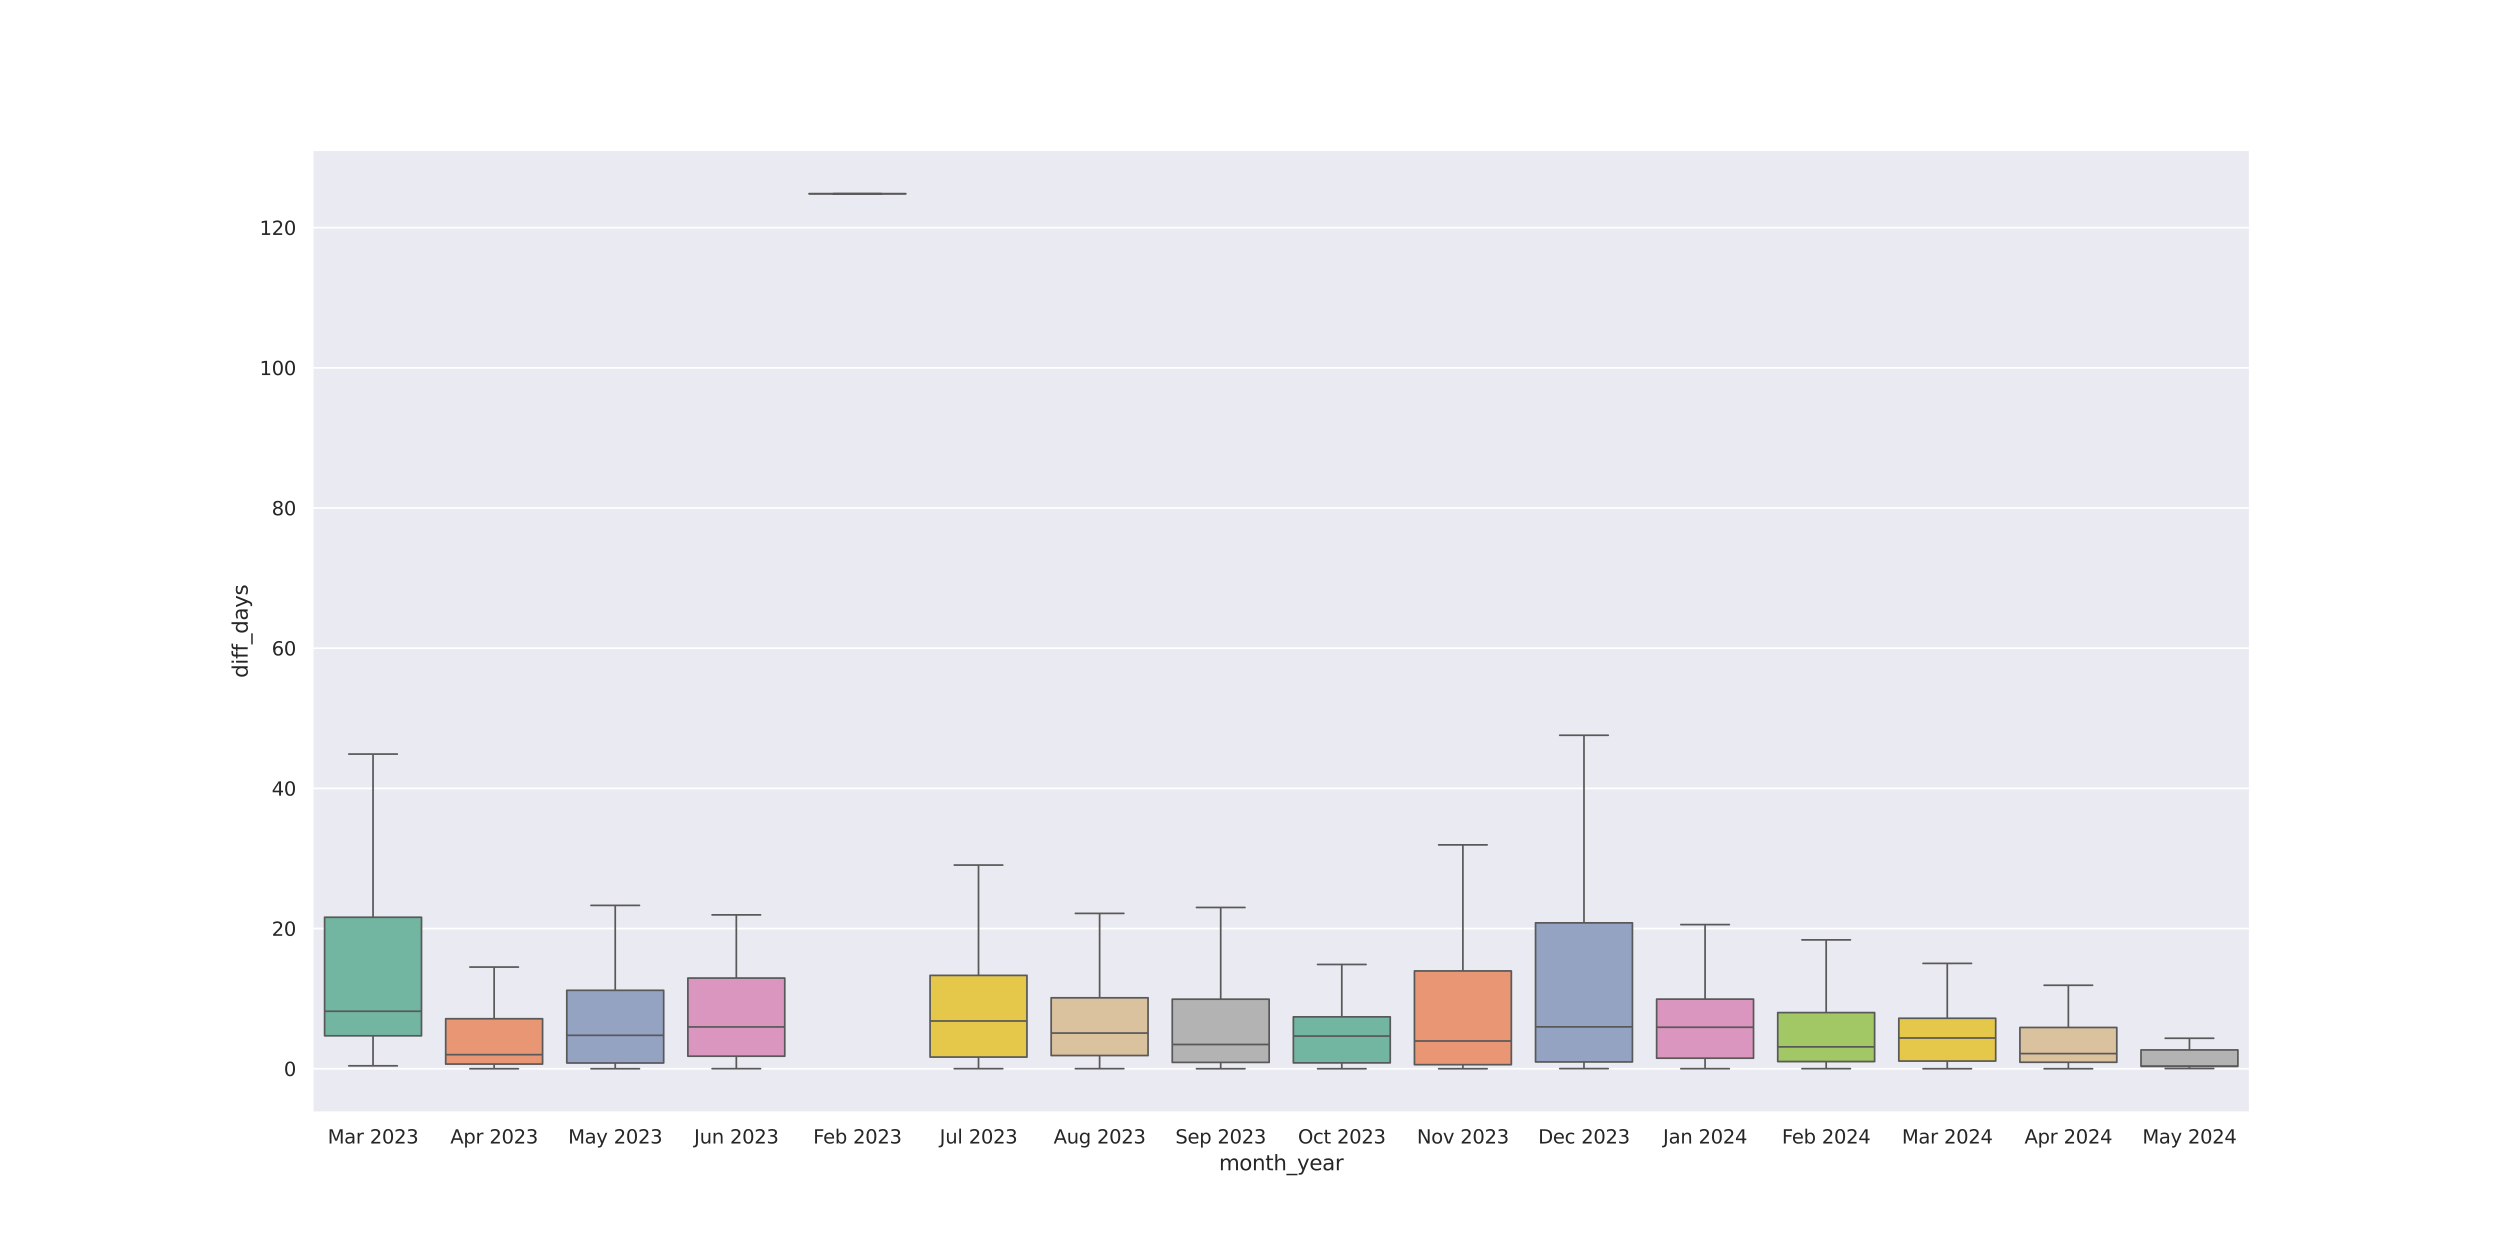 <?xml version="1.0" encoding="utf-8" standalone="no"?>
<!DOCTYPE svg PUBLIC "-//W3C//DTD SVG 1.1//EN"
  "http://www.w3.org/Graphics/SVG/1.1/DTD/svg11.dtd">
<svg xmlns:xlink="http://www.w3.org/1999/xlink" width="1440pt" height="720pt" viewBox="0 0 1440 720" xmlns="http://www.w3.org/2000/svg" version="1.1">
 <defs>
  <style type="text/css">*{stroke-linejoin: round; stroke-linecap: butt}</style>
 </defs>
 <g id="figure_1">
  <g id="patch_1">
   <path d="M 0 720 
L 1440 720 
L 1440 0 
L 0 0 
z
" style="fill: #ffffff"/>
  </g>
  <g id="axes_1">
   <g id="patch_2">
    <path d="M 180 640.8 
L 1296 640.8 
L 1296 86.4 
L 180 86.4 
z
" style="fill: #eaeaf2"/>
   </g>
   <g id="matplotlib.axis_1">
    <g id="xtick_1">
     <g id="text_1">
      <!-- Mar 2023 -->
      <g style="fill: #262626" transform="translate(188.753 658.658) scale(0.11 -0.11)">
       <defs>
        <path id="DejaVuSans-4d" d="M 628 4666 
L 1569 4666 
L 2759 1491 
L 3956 4666 
L 4897 4666 
L 4897 0 
L 4281 0 
L 4281 4097 
L 3078 897 
L 2444 897 
L 1241 4097 
L 1241 0 
L 628 0 
L 628 4666 
z
" transform="scale(0.016)"/>
        <path id="DejaVuSans-61" d="M 2194 1759 
Q 1497 1759 1228 1600 
Q 959 1441 959 1056 
Q 959 750 1161 570 
Q 1363 391 1709 391 
Q 2188 391 2477 730 
Q 2766 1069 2766 1631 
L 2766 1759 
L 2194 1759 
z
M 3341 1997 
L 3341 0 
L 2766 0 
L 2766 531 
Q 2569 213 2275 61 
Q 1981 -91 1556 -91 
Q 1019 -91 701 211 
Q 384 513 384 1019 
Q 384 1609 779 1909 
Q 1175 2209 1959 2209 
L 2766 2209 
L 2766 2266 
Q 2766 2663 2505 2880 
Q 2244 3097 1772 3097 
Q 1472 3097 1187 3025 
Q 903 2953 641 2809 
L 641 3341 
Q 956 3463 1253 3523 
Q 1550 3584 1831 3584 
Q 2591 3584 2966 3190 
Q 3341 2797 3341 1997 
z
" transform="scale(0.016)"/>
        <path id="DejaVuSans-72" d="M 2631 2963 
Q 2534 3019 2420 3045 
Q 2306 3072 2169 3072 
Q 1681 3072 1420 2755 
Q 1159 2438 1159 1844 
L 1159 0 
L 581 0 
L 581 3500 
L 1159 3500 
L 1159 2956 
Q 1341 3275 1631 3429 
Q 1922 3584 2338 3584 
Q 2397 3584 2469 3576 
Q 2541 3569 2628 3553 
L 2631 2963 
z
" transform="scale(0.016)"/>
        <path id="DejaVuSans-20" transform="scale(0.016)"/>
        <path id="DejaVuSans-32" d="M 1228 531 
L 3431 531 
L 3431 0 
L 469 0 
L 469 531 
Q 828 903 1448 1529 
Q 2069 2156 2228 2338 
Q 2531 2678 2651 2914 
Q 2772 3150 2772 3378 
Q 2772 3750 2511 3984 
Q 2250 4219 1831 4219 
Q 1534 4219 1204 4116 
Q 875 4013 500 3803 
L 500 4441 
Q 881 4594 1212 4672 
Q 1544 4750 1819 4750 
Q 2544 4750 2975 4387 
Q 3406 4025 3406 3419 
Q 3406 3131 3298 2873 
Q 3191 2616 2906 2266 
Q 2828 2175 2409 1742 
Q 1991 1309 1228 531 
z
" transform="scale(0.016)"/>
        <path id="DejaVuSans-30" d="M 2034 4250 
Q 1547 4250 1301 3770 
Q 1056 3291 1056 2328 
Q 1056 1369 1301 889 
Q 1547 409 2034 409 
Q 2525 409 2770 889 
Q 3016 1369 3016 2328 
Q 3016 3291 2770 3770 
Q 2525 4250 2034 4250 
z
M 2034 4750 
Q 2819 4750 3233 4129 
Q 3647 3509 3647 2328 
Q 3647 1150 3233 529 
Q 2819 -91 2034 -91 
Q 1250 -91 836 529 
Q 422 1150 422 2328 
Q 422 3509 836 4129 
Q 1250 4750 2034 4750 
z
" transform="scale(0.016)"/>
        <path id="DejaVuSans-33" d="M 2597 2516 
Q 3050 2419 3304 2112 
Q 3559 1806 3559 1356 
Q 3559 666 3084 287 
Q 2609 -91 1734 -91 
Q 1441 -91 1130 -33 
Q 819 25 488 141 
L 488 750 
Q 750 597 1062 519 
Q 1375 441 1716 441 
Q 2309 441 2620 675 
Q 2931 909 2931 1356 
Q 2931 1769 2642 2001 
Q 2353 2234 1838 2234 
L 1294 2234 
L 1294 2753 
L 1863 2753 
Q 2328 2753 2575 2939 
Q 2822 3125 2822 3475 
Q 2822 3834 2567 4026 
Q 2313 4219 1838 4219 
Q 1578 4219 1281 4162 
Q 984 4106 628 3988 
L 628 4550 
Q 988 4650 1302 4700 
Q 1616 4750 1894 4750 
Q 2613 4750 3031 4423 
Q 3450 4097 3450 3541 
Q 3450 3153 3228 2886 
Q 3006 2619 2597 2516 
z
" transform="scale(0.016)"/>
       </defs>
       <use xlink:href="#DejaVuSans-4d"/>
       <use xlink:href="#DejaVuSans-61" x="86.279"/>
       <use xlink:href="#DejaVuSans-72" x="147.559"/>
       <use xlink:href="#DejaVuSans-20" x="188.672"/>
       <use xlink:href="#DejaVuSans-32" x="220.459"/>
       <use xlink:href="#DejaVuSans-30" x="284.082"/>
       <use xlink:href="#DejaVuSans-32" x="347.705"/>
       <use xlink:href="#DejaVuSans-33" x="411.328"/>
      </g>
     </g>
    </g>
    <g id="xtick_2">
     <g id="text_2">
      <!-- Apr 2023 -->
      <g style="fill: #262626" transform="translate(259.365 658.658) scale(0.11 -0.11)">
       <defs>
        <path id="DejaVuSans-41" d="M 2188 4044 
L 1331 1722 
L 3047 1722 
L 2188 4044 
z
M 1831 4666 
L 2547 4666 
L 4325 0 
L 3669 0 
L 3244 1197 
L 1141 1197 
L 716 0 
L 50 0 
L 1831 4666 
z
" transform="scale(0.016)"/>
        <path id="DejaVuSans-70" d="M 1159 525 
L 1159 -1331 
L 581 -1331 
L 581 3500 
L 1159 3500 
L 1159 2969 
Q 1341 3281 1617 3432 
Q 1894 3584 2278 3584 
Q 2916 3584 3314 3078 
Q 3713 2572 3713 1747 
Q 3713 922 3314 415 
Q 2916 -91 2278 -91 
Q 1894 -91 1617 61 
Q 1341 213 1159 525 
z
M 3116 1747 
Q 3116 2381 2855 2742 
Q 2594 3103 2138 3103 
Q 1681 3103 1420 2742 
Q 1159 2381 1159 1747 
Q 1159 1113 1420 752 
Q 1681 391 2138 391 
Q 2594 391 2855 752 
Q 3116 1113 3116 1747 
z
" transform="scale(0.016)"/>
       </defs>
       <use xlink:href="#DejaVuSans-41"/>
       <use xlink:href="#DejaVuSans-70" x="68.408"/>
       <use xlink:href="#DejaVuSans-72" x="131.885"/>
       <use xlink:href="#DejaVuSans-20" x="172.998"/>
       <use xlink:href="#DejaVuSans-32" x="204.785"/>
       <use xlink:href="#DejaVuSans-30" x="268.408"/>
       <use xlink:href="#DejaVuSans-32" x="332.031"/>
       <use xlink:href="#DejaVuSans-33" x="395.654"/>
      </g>
     </g>
    </g>
    <g id="xtick_3">
     <g id="text_3">
      <!-- May 2023 -->
      <g style="fill: #262626" transform="translate(327.258 658.658) scale(0.11 -0.11)">
       <defs>
        <path id="DejaVuSans-79" d="M 2059 -325 
Q 1816 -950 1584 -1140 
Q 1353 -1331 966 -1331 
L 506 -1331 
L 506 -850 
L 844 -850 
Q 1081 -850 1212 -737 
Q 1344 -625 1503 -206 
L 1606 56 
L 191 3500 
L 800 3500 
L 1894 763 
L 2988 3500 
L 3597 3500 
L 2059 -325 
z
" transform="scale(0.016)"/>
       </defs>
       <use xlink:href="#DejaVuSans-4d"/>
       <use xlink:href="#DejaVuSans-61" x="86.279"/>
       <use xlink:href="#DejaVuSans-79" x="147.559"/>
       <use xlink:href="#DejaVuSans-20" x="206.738"/>
       <use xlink:href="#DejaVuSans-32" x="238.525"/>
       <use xlink:href="#DejaVuSans-30" x="302.148"/>
       <use xlink:href="#DejaVuSans-32" x="365.771"/>
       <use xlink:href="#DejaVuSans-33" x="429.395"/>
      </g>
     </g>
    </g>
    <g id="xtick_4">
     <g id="text_4">
      <!-- Jun 2023 -->
      <g style="fill: #262626" transform="translate(399.786 658.658) scale(0.11 -0.11)">
       <defs>
        <path id="DejaVuSans-4a" d="M 628 4666 
L 1259 4666 
L 1259 325 
Q 1259 -519 939 -900 
Q 619 -1281 -91 -1281 
L -331 -1281 
L -331 -750 
L -134 -750 
Q 284 -750 456 -515 
Q 628 -281 628 325 
L 628 4666 
z
" transform="scale(0.016)"/>
        <path id="DejaVuSans-75" d="M 544 1381 
L 544 3500 
L 1119 3500 
L 1119 1403 
Q 1119 906 1312 657 
Q 1506 409 1894 409 
Q 2359 409 2629 706 
Q 2900 1003 2900 1516 
L 2900 3500 
L 3475 3500 
L 3475 0 
L 2900 0 
L 2900 538 
Q 2691 219 2414 64 
Q 2138 -91 1772 -91 
Q 1169 -91 856 284 
Q 544 659 544 1381 
z
M 1991 3584 
L 1991 3584 
z
" transform="scale(0.016)"/>
        <path id="DejaVuSans-6e" d="M 3513 2113 
L 3513 0 
L 2938 0 
L 2938 2094 
Q 2938 2591 2744 2837 
Q 2550 3084 2163 3084 
Q 1697 3084 1428 2787 
Q 1159 2491 1159 1978 
L 1159 0 
L 581 0 
L 581 3500 
L 1159 3500 
L 1159 2956 
Q 1366 3272 1645 3428 
Q 1925 3584 2291 3584 
Q 2894 3584 3203 3211 
Q 3513 2838 3513 2113 
z
" transform="scale(0.016)"/>
       </defs>
       <use xlink:href="#DejaVuSans-4a"/>
       <use xlink:href="#DejaVuSans-75" x="29.492"/>
       <use xlink:href="#DejaVuSans-6e" x="92.871"/>
       <use xlink:href="#DejaVuSans-20" x="156.25"/>
       <use xlink:href="#DejaVuSans-32" x="188.037"/>
       <use xlink:href="#DejaVuSans-30" x="251.66"/>
       <use xlink:href="#DejaVuSans-32" x="315.283"/>
       <use xlink:href="#DejaVuSans-33" x="378.906"/>
      </g>
     </g>
    </g>
    <g id="xtick_5">
     <g id="text_5">
      <!-- Feb 2023 -->
      <g style="fill: #262626" transform="translate(468.393 658.658) scale(0.11 -0.11)">
       <defs>
        <path id="DejaVuSans-46" d="M 628 4666 
L 3309 4666 
L 3309 4134 
L 1259 4134 
L 1259 2759 
L 3109 2759 
L 3109 2228 
L 1259 2228 
L 1259 0 
L 628 0 
L 628 4666 
z
" transform="scale(0.016)"/>
        <path id="DejaVuSans-65" d="M 3597 1894 
L 3597 1613 
L 953 1613 
Q 991 1019 1311 708 
Q 1631 397 2203 397 
Q 2534 397 2845 478 
Q 3156 559 3463 722 
L 3463 178 
Q 3153 47 2828 -22 
Q 2503 -91 2169 -91 
Q 1331 -91 842 396 
Q 353 884 353 1716 
Q 353 2575 817 3079 
Q 1281 3584 2069 3584 
Q 2775 3584 3186 3129 
Q 3597 2675 3597 1894 
z
M 3022 2063 
Q 3016 2534 2758 2815 
Q 2500 3097 2075 3097 
Q 1594 3097 1305 2825 
Q 1016 2553 972 2059 
L 3022 2063 
z
" transform="scale(0.016)"/>
        <path id="DejaVuSans-62" d="M 3116 1747 
Q 3116 2381 2855 2742 
Q 2594 3103 2138 3103 
Q 1681 3103 1420 2742 
Q 1159 2381 1159 1747 
Q 1159 1113 1420 752 
Q 1681 391 2138 391 
Q 2594 391 2855 752 
Q 3116 1113 3116 1747 
z
M 1159 2969 
Q 1341 3281 1617 3432 
Q 1894 3584 2278 3584 
Q 2916 3584 3314 3078 
Q 3713 2572 3713 1747 
Q 3713 922 3314 415 
Q 2916 -91 2278 -91 
Q 1894 -91 1617 61 
Q 1341 213 1159 525 
L 1159 0 
L 581 0 
L 581 4863 
L 1159 4863 
L 1159 2969 
z
" transform="scale(0.016)"/>
       </defs>
       <use xlink:href="#DejaVuSans-46"/>
       <use xlink:href="#DejaVuSans-65" x="52.02"/>
       <use xlink:href="#DejaVuSans-62" x="113.543"/>
       <use xlink:href="#DejaVuSans-20" x="177.02"/>
       <use xlink:href="#DejaVuSans-32" x="208.807"/>
       <use xlink:href="#DejaVuSans-30" x="272.43"/>
       <use xlink:href="#DejaVuSans-32" x="336.053"/>
       <use xlink:href="#DejaVuSans-33" x="399.676"/>
      </g>
     </g>
    </g>
    <g id="xtick_6">
     <g id="text_6">
      <!-- Jul 2023 -->
      <g style="fill: #262626" transform="translate(541.243 658.658) scale(0.11 -0.11)">
       <defs>
        <path id="DejaVuSans-6c" d="M 603 4863 
L 1178 4863 
L 1178 0 
L 603 0 
L 603 4863 
z
" transform="scale(0.016)"/>
       </defs>
       <use xlink:href="#DejaVuSans-4a"/>
       <use xlink:href="#DejaVuSans-75" x="29.492"/>
       <use xlink:href="#DejaVuSans-6c" x="92.871"/>
       <use xlink:href="#DejaVuSans-20" x="120.654"/>
       <use xlink:href="#DejaVuSans-32" x="152.441"/>
       <use xlink:href="#DejaVuSans-30" x="216.064"/>
       <use xlink:href="#DejaVuSans-32" x="279.688"/>
       <use xlink:href="#DejaVuSans-33" x="343.311"/>
      </g>
     </g>
    </g>
    <g id="xtick_7">
     <g id="text_7">
      <!-- Aug 2023 -->
      <g style="fill: #262626" transform="translate(606.89 658.658) scale(0.11 -0.11)">
       <defs>
        <path id="DejaVuSans-67" d="M 2906 1791 
Q 2906 2416 2648 2759 
Q 2391 3103 1925 3103 
Q 1463 3103 1205 2759 
Q 947 2416 947 1791 
Q 947 1169 1205 825 
Q 1463 481 1925 481 
Q 2391 481 2648 825 
Q 2906 1169 2906 1791 
z
M 3481 434 
Q 3481 -459 3084 -895 
Q 2688 -1331 1869 -1331 
Q 1566 -1331 1297 -1286 
Q 1028 -1241 775 -1147 
L 775 -588 
Q 1028 -725 1275 -790 
Q 1522 -856 1778 -856 
Q 2344 -856 2625 -561 
Q 2906 -266 2906 331 
L 2906 616 
Q 2728 306 2450 153 
Q 2172 0 1784 0 
Q 1141 0 747 490 
Q 353 981 353 1791 
Q 353 2603 747 3093 
Q 1141 3584 1784 3584 
Q 2172 3584 2450 3431 
Q 2728 3278 2906 2969 
L 2906 3500 
L 3481 3500 
L 3481 434 
z
" transform="scale(0.016)"/>
       </defs>
       <use xlink:href="#DejaVuSans-41"/>
       <use xlink:href="#DejaVuSans-75" x="68.408"/>
       <use xlink:href="#DejaVuSans-67" x="131.787"/>
       <use xlink:href="#DejaVuSans-20" x="195.264"/>
       <use xlink:href="#DejaVuSans-32" x="227.051"/>
       <use xlink:href="#DejaVuSans-30" x="290.674"/>
       <use xlink:href="#DejaVuSans-32" x="354.297"/>
       <use xlink:href="#DejaVuSans-33" x="417.92"/>
      </g>
     </g>
    </g>
    <g id="xtick_8">
     <g id="text_8">
      <!-- Sep 2023 -->
      <g style="fill: #262626" transform="translate(677.012 658.658) scale(0.11 -0.11)">
       <defs>
        <path id="DejaVuSans-53" d="M 3425 4513 
L 3425 3897 
Q 3066 4069 2747 4153 
Q 2428 4238 2131 4238 
Q 1616 4238 1336 4038 
Q 1056 3838 1056 3469 
Q 1056 3159 1242 3001 
Q 1428 2844 1947 2747 
L 2328 2669 
Q 3034 2534 3370 2195 
Q 3706 1856 3706 1288 
Q 3706 609 3251 259 
Q 2797 -91 1919 -91 
Q 1588 -91 1214 -16 
Q 841 59 441 206 
L 441 856 
Q 825 641 1194 531 
Q 1563 422 1919 422 
Q 2459 422 2753 634 
Q 3047 847 3047 1241 
Q 3047 1584 2836 1778 
Q 2625 1972 2144 2069 
L 1759 2144 
Q 1053 2284 737 2584 
Q 422 2884 422 3419 
Q 422 4038 858 4394 
Q 1294 4750 2059 4750 
Q 2388 4750 2728 4690 
Q 3069 4631 3425 4513 
z
" transform="scale(0.016)"/>
       </defs>
       <use xlink:href="#DejaVuSans-53"/>
       <use xlink:href="#DejaVuSans-65" x="63.477"/>
       <use xlink:href="#DejaVuSans-70" x="125"/>
       <use xlink:href="#DejaVuSans-20" x="188.477"/>
       <use xlink:href="#DejaVuSans-32" x="220.264"/>
       <use xlink:href="#DejaVuSans-30" x="283.887"/>
       <use xlink:href="#DejaVuSans-32" x="347.51"/>
       <use xlink:href="#DejaVuSans-33" x="411.133"/>
      </g>
     </g>
    </g>
    <g id="xtick_9">
     <g id="text_9">
      <!-- Oct 2023 -->
      <g style="fill: #262626" transform="translate(747.62 658.658) scale(0.11 -0.11)">
       <defs>
        <path id="DejaVuSans-4f" d="M 2522 4238 
Q 1834 4238 1429 3725 
Q 1025 3213 1025 2328 
Q 1025 1447 1429 934 
Q 1834 422 2522 422 
Q 3209 422 3611 934 
Q 4013 1447 4013 2328 
Q 4013 3213 3611 3725 
Q 3209 4238 2522 4238 
z
M 2522 4750 
Q 3503 4750 4090 4092 
Q 4678 3434 4678 2328 
Q 4678 1225 4090 567 
Q 3503 -91 2522 -91 
Q 1538 -91 948 565 
Q 359 1222 359 2328 
Q 359 3434 948 4092 
Q 1538 4750 2522 4750 
z
" transform="scale(0.016)"/>
        <path id="DejaVuSans-63" d="M 3122 3366 
L 3122 2828 
Q 2878 2963 2633 3030 
Q 2388 3097 2138 3097 
Q 1578 3097 1268 2742 
Q 959 2388 959 1747 
Q 959 1106 1268 751 
Q 1578 397 2138 397 
Q 2388 397 2633 464 
Q 2878 531 3122 666 
L 3122 134 
Q 2881 22 2623 -34 
Q 2366 -91 2075 -91 
Q 1284 -91 818 406 
Q 353 903 353 1747 
Q 353 2603 823 3093 
Q 1294 3584 2113 3584 
Q 2378 3584 2631 3529 
Q 2884 3475 3122 3366 
z
" transform="scale(0.016)"/>
        <path id="DejaVuSans-74" d="M 1172 4494 
L 1172 3500 
L 2356 3500 
L 2356 3053 
L 1172 3053 
L 1172 1153 
Q 1172 725 1289 603 
Q 1406 481 1766 481 
L 2356 481 
L 2356 0 
L 1766 0 
Q 1100 0 847 248 
Q 594 497 594 1153 
L 594 3053 
L 172 3053 
L 172 3500 
L 594 3500 
L 594 4494 
L 1172 4494 
z
" transform="scale(0.016)"/>
       </defs>
       <use xlink:href="#DejaVuSans-4f"/>
       <use xlink:href="#DejaVuSans-63" x="78.711"/>
       <use xlink:href="#DejaVuSans-74" x="133.691"/>
       <use xlink:href="#DejaVuSans-20" x="172.9"/>
       <use xlink:href="#DejaVuSans-32" x="204.688"/>
       <use xlink:href="#DejaVuSans-30" x="268.311"/>
       <use xlink:href="#DejaVuSans-32" x="331.934"/>
       <use xlink:href="#DejaVuSans-33" x="395.557"/>
      </g>
     </g>
    </g>
    <g id="xtick_10">
     <g id="text_10">
      <!-- Nov 2023 -->
      <g style="fill: #262626" transform="translate(816.144 658.658) scale(0.11 -0.11)">
       <defs>
        <path id="DejaVuSans-4e" d="M 628 4666 
L 1478 4666 
L 3547 763 
L 3547 4666 
L 4159 4666 
L 4159 0 
L 3309 0 
L 1241 3903 
L 1241 0 
L 628 0 
L 628 4666 
z
" transform="scale(0.016)"/>
        <path id="DejaVuSans-6f" d="M 1959 3097 
Q 1497 3097 1228 2736 
Q 959 2375 959 1747 
Q 959 1119 1226 758 
Q 1494 397 1959 397 
Q 2419 397 2687 759 
Q 2956 1122 2956 1747 
Q 2956 2369 2687 2733 
Q 2419 3097 1959 3097 
z
M 1959 3584 
Q 2709 3584 3137 3096 
Q 3566 2609 3566 1747 
Q 3566 888 3137 398 
Q 2709 -91 1959 -91 
Q 1206 -91 779 398 
Q 353 888 353 1747 
Q 353 2609 779 3096 
Q 1206 3584 1959 3584 
z
" transform="scale(0.016)"/>
        <path id="DejaVuSans-76" d="M 191 3500 
L 800 3500 
L 1894 563 
L 2988 3500 
L 3597 3500 
L 2284 0 
L 1503 0 
L 191 3500 
z
" transform="scale(0.016)"/>
       </defs>
       <use xlink:href="#DejaVuSans-4e"/>
       <use xlink:href="#DejaVuSans-6f" x="74.805"/>
       <use xlink:href="#DejaVuSans-76" x="135.986"/>
       <use xlink:href="#DejaVuSans-20" x="195.166"/>
       <use xlink:href="#DejaVuSans-32" x="226.953"/>
       <use xlink:href="#DejaVuSans-30" x="290.576"/>
       <use xlink:href="#DejaVuSans-32" x="354.199"/>
       <use xlink:href="#DejaVuSans-33" x="417.822"/>
      </g>
     </g>
    </g>
    <g id="xtick_11">
     <g id="text_11">
      <!-- Dec 2023 -->
      <g style="fill: #262626" transform="translate(885.986 658.658) scale(0.11 -0.11)">
       <defs>
        <path id="DejaVuSans-44" d="M 1259 4147 
L 1259 519 
L 2022 519 
Q 2988 519 3436 956 
Q 3884 1394 3884 2338 
Q 3884 3275 3436 3711 
Q 2988 4147 2022 4147 
L 1259 4147 
z
M 628 4666 
L 1925 4666 
Q 3281 4666 3915 4102 
Q 4550 3538 4550 2338 
Q 4550 1131 3912 565 
Q 3275 0 1925 0 
L 628 0 
L 628 4666 
z
" transform="scale(0.016)"/>
       </defs>
       <use xlink:href="#DejaVuSans-44"/>
       <use xlink:href="#DejaVuSans-65" x="77.002"/>
       <use xlink:href="#DejaVuSans-63" x="138.525"/>
       <use xlink:href="#DejaVuSans-20" x="193.506"/>
       <use xlink:href="#DejaVuSans-32" x="225.293"/>
       <use xlink:href="#DejaVuSans-30" x="288.916"/>
       <use xlink:href="#DejaVuSans-32" x="352.539"/>
       <use xlink:href="#DejaVuSans-33" x="416.162"/>
      </g>
     </g>
    </g>
    <g id="xtick_12">
     <g id="text_12">
      <!-- Jan 2024 -->
      <g style="fill: #262626" transform="translate(957.901 658.658) scale(0.11 -0.11)">
       <defs>
        <path id="DejaVuSans-34" d="M 2419 4116 
L 825 1625 
L 2419 1625 
L 2419 4116 
z
M 2253 4666 
L 3047 4666 
L 3047 1625 
L 3713 1625 
L 3713 1100 
L 3047 1100 
L 3047 0 
L 2419 0 
L 2419 1100 
L 313 1100 
L 313 1709 
L 2253 4666 
z
" transform="scale(0.016)"/>
       </defs>
       <use xlink:href="#DejaVuSans-4a"/>
       <use xlink:href="#DejaVuSans-61" x="29.492"/>
       <use xlink:href="#DejaVuSans-6e" x="90.771"/>
       <use xlink:href="#DejaVuSans-20" x="154.15"/>
       <use xlink:href="#DejaVuSans-32" x="185.938"/>
       <use xlink:href="#DejaVuSans-30" x="249.561"/>
       <use xlink:href="#DejaVuSans-32" x="313.184"/>
       <use xlink:href="#DejaVuSans-34" x="376.807"/>
      </g>
     </g>
    </g>
    <g id="xtick_13">
     <g id="text_13">
      <!-- Feb 2024 -->
      <g style="fill: #262626" transform="translate(1026.393 658.658) scale(0.11 -0.11)">
       <use xlink:href="#DejaVuSans-46"/>
       <use xlink:href="#DejaVuSans-65" x="52.02"/>
       <use xlink:href="#DejaVuSans-62" x="113.543"/>
       <use xlink:href="#DejaVuSans-20" x="177.02"/>
       <use xlink:href="#DejaVuSans-32" x="208.807"/>
       <use xlink:href="#DejaVuSans-30" x="272.43"/>
       <use xlink:href="#DejaVuSans-32" x="336.053"/>
       <use xlink:href="#DejaVuSans-34" x="399.676"/>
      </g>
     </g>
    </g>
    <g id="xtick_14">
     <g id="text_14">
      <!-- Mar 2024 -->
      <g style="fill: #262626" transform="translate(1095.503 658.658) scale(0.11 -0.11)">
       <use xlink:href="#DejaVuSans-4d"/>
       <use xlink:href="#DejaVuSans-61" x="86.279"/>
       <use xlink:href="#DejaVuSans-72" x="147.559"/>
       <use xlink:href="#DejaVuSans-20" x="188.672"/>
       <use xlink:href="#DejaVuSans-32" x="220.459"/>
       <use xlink:href="#DejaVuSans-30" x="284.082"/>
       <use xlink:href="#DejaVuSans-32" x="347.705"/>
       <use xlink:href="#DejaVuSans-34" x="411.328"/>
      </g>
     </g>
    </g>
    <g id="xtick_15">
     <g id="text_15">
      <!-- Apr 2024 -->
      <g style="fill: #262626" transform="translate(1166.115 658.658) scale(0.11 -0.11)">
       <use xlink:href="#DejaVuSans-41"/>
       <use xlink:href="#DejaVuSans-70" x="68.408"/>
       <use xlink:href="#DejaVuSans-72" x="131.885"/>
       <use xlink:href="#DejaVuSans-20" x="172.998"/>
       <use xlink:href="#DejaVuSans-32" x="204.785"/>
       <use xlink:href="#DejaVuSans-30" x="268.408"/>
       <use xlink:href="#DejaVuSans-32" x="332.031"/>
       <use xlink:href="#DejaVuSans-34" x="395.654"/>
      </g>
     </g>
    </g>
    <g id="xtick_16">
     <g id="text_16">
      <!-- May 2024 -->
      <g style="fill: #262626" transform="translate(1234.008 658.658) scale(0.11 -0.11)">
       <use xlink:href="#DejaVuSans-4d"/>
       <use xlink:href="#DejaVuSans-61" x="86.279"/>
       <use xlink:href="#DejaVuSans-79" x="147.559"/>
       <use xlink:href="#DejaVuSans-20" x="206.738"/>
       <use xlink:href="#DejaVuSans-32" x="238.525"/>
       <use xlink:href="#DejaVuSans-30" x="302.148"/>
       <use xlink:href="#DejaVuSans-32" x="365.771"/>
       <use xlink:href="#DejaVuSans-34" x="429.395"/>
      </g>
     </g>
    </g>
    <g id="text_17">
     <!-- month_year -->
     <g style="fill: #262626" transform="translate(702.141 674.064) scale(0.12 -0.12)">
      <defs>
       <path id="DejaVuSans-6d" d="M 3328 2828 
Q 3544 3216 3844 3400 
Q 4144 3584 4550 3584 
Q 5097 3584 5394 3201 
Q 5691 2819 5691 2113 
L 5691 0 
L 5113 0 
L 5113 2094 
Q 5113 2597 4934 2840 
Q 4756 3084 4391 3084 
Q 3944 3084 3684 2787 
Q 3425 2491 3425 1978 
L 3425 0 
L 2847 0 
L 2847 2094 
Q 2847 2600 2669 2842 
Q 2491 3084 2119 3084 
Q 1678 3084 1418 2786 
Q 1159 2488 1159 1978 
L 1159 0 
L 581 0 
L 581 3500 
L 1159 3500 
L 1159 2956 
Q 1356 3278 1631 3431 
Q 1906 3584 2284 3584 
Q 2666 3584 2933 3390 
Q 3200 3197 3328 2828 
z
" transform="scale(0.016)"/>
       <path id="DejaVuSans-68" d="M 3513 2113 
L 3513 0 
L 2938 0 
L 2938 2094 
Q 2938 2591 2744 2837 
Q 2550 3084 2163 3084 
Q 1697 3084 1428 2787 
Q 1159 2491 1159 1978 
L 1159 0 
L 581 0 
L 581 4863 
L 1159 4863 
L 1159 2956 
Q 1366 3272 1645 3428 
Q 1925 3584 2291 3584 
Q 2894 3584 3203 3211 
Q 3513 2838 3513 2113 
z
" transform="scale(0.016)"/>
       <path id="DejaVuSans-5f" d="M 3263 -1063 
L 3263 -1509 
L -63 -1509 
L -63 -1063 
L 3263 -1063 
z
" transform="scale(0.016)"/>
      </defs>
      <use xlink:href="#DejaVuSans-6d"/>
      <use xlink:href="#DejaVuSans-6f" x="97.412"/>
      <use xlink:href="#DejaVuSans-6e" x="158.594"/>
      <use xlink:href="#DejaVuSans-74" x="221.973"/>
      <use xlink:href="#DejaVuSans-68" x="261.182"/>
      <use xlink:href="#DejaVuSans-5f" x="324.561"/>
      <use xlink:href="#DejaVuSans-79" x="374.561"/>
      <use xlink:href="#DejaVuSans-65" x="433.74"/>
      <use xlink:href="#DejaVuSans-61" x="495.264"/>
      <use xlink:href="#DejaVuSans-72" x="556.543"/>
     </g>
    </g>
   </g>
   <g id="matplotlib.axis_2">
    <g id="ytick_1">
     <g id="line2d_1">
      <path d="M 180 615.6 
L 1296 615.6 
" clip-path="url(#p281526494b)" style="fill: none; stroke: #ffffff; stroke-linecap: round"/>
     </g>
     <g id="text_18">
      <!-- 0 -->
      <g style="fill: #262626" transform="translate(163.501 619.779) scale(0.11 -0.11)">
       <use xlink:href="#DejaVuSans-30"/>
      </g>
     </g>
    </g>
    <g id="ytick_2">
     <g id="line2d_2">
      <path d="M 180 534.855 
L 1296 534.855 
" clip-path="url(#p281526494b)" style="fill: none; stroke: #ffffff; stroke-linecap: round"/>
     </g>
     <g id="text_19">
      <!-- 20 -->
      <g style="fill: #262626" transform="translate(156.502 539.034) scale(0.11 -0.11)">
       <use xlink:href="#DejaVuSans-32"/>
       <use xlink:href="#DejaVuSans-30" x="63.623"/>
      </g>
     </g>
    </g>
    <g id="ytick_3">
     <g id="line2d_3">
      <path d="M 180 454.11 
L 1296 454.11 
" clip-path="url(#p281526494b)" style="fill: none; stroke: #ffffff; stroke-linecap: round"/>
     </g>
     <g id="text_20">
      <!-- 40 -->
      <g style="fill: #262626" transform="translate(156.502 458.289) scale(0.11 -0.11)">
       <use xlink:href="#DejaVuSans-34"/>
       <use xlink:href="#DejaVuSans-30" x="63.623"/>
      </g>
     </g>
    </g>
    <g id="ytick_4">
     <g id="line2d_4">
      <path d="M 180 373.365 
L 1296 373.365 
" clip-path="url(#p281526494b)" style="fill: none; stroke: #ffffff; stroke-linecap: round"/>
     </g>
     <g id="text_21">
      <!-- 60 -->
      <g style="fill: #262626" transform="translate(156.502 377.544) scale(0.11 -0.11)">
       <defs>
        <path id="DejaVuSans-36" d="M 2113 2584 
Q 1688 2584 1439 2293 
Q 1191 2003 1191 1497 
Q 1191 994 1439 701 
Q 1688 409 2113 409 
Q 2538 409 2786 701 
Q 3034 994 3034 1497 
Q 3034 2003 2786 2293 
Q 2538 2584 2113 2584 
z
M 3366 4563 
L 3366 3988 
Q 3128 4100 2886 4159 
Q 2644 4219 2406 4219 
Q 1781 4219 1451 3797 
Q 1122 3375 1075 2522 
Q 1259 2794 1537 2939 
Q 1816 3084 2150 3084 
Q 2853 3084 3261 2657 
Q 3669 2231 3669 1497 
Q 3669 778 3244 343 
Q 2819 -91 2113 -91 
Q 1303 -91 875 529 
Q 447 1150 447 2328 
Q 447 3434 972 4092 
Q 1497 4750 2381 4750 
Q 2619 4750 2861 4703 
Q 3103 4656 3366 4563 
z
" transform="scale(0.016)"/>
       </defs>
       <use xlink:href="#DejaVuSans-36"/>
       <use xlink:href="#DejaVuSans-30" x="63.623"/>
      </g>
     </g>
    </g>
    <g id="ytick_5">
     <g id="line2d_5">
      <path d="M 180 292.62 
L 1296 292.62 
" clip-path="url(#p281526494b)" style="fill: none; stroke: #ffffff; stroke-linecap: round"/>
     </g>
     <g id="text_22">
      <!-- 80 -->
      <g style="fill: #262626" transform="translate(156.502 296.799) scale(0.11 -0.11)">
       <defs>
        <path id="DejaVuSans-38" d="M 2034 2216 
Q 1584 2216 1326 1975 
Q 1069 1734 1069 1313 
Q 1069 891 1326 650 
Q 1584 409 2034 409 
Q 2484 409 2743 651 
Q 3003 894 3003 1313 
Q 3003 1734 2745 1975 
Q 2488 2216 2034 2216 
z
M 1403 2484 
Q 997 2584 770 2862 
Q 544 3141 544 3541 
Q 544 4100 942 4425 
Q 1341 4750 2034 4750 
Q 2731 4750 3128 4425 
Q 3525 4100 3525 3541 
Q 3525 3141 3298 2862 
Q 3072 2584 2669 2484 
Q 3125 2378 3379 2068 
Q 3634 1759 3634 1313 
Q 3634 634 3220 271 
Q 2806 -91 2034 -91 
Q 1263 -91 848 271 
Q 434 634 434 1313 
Q 434 1759 690 2068 
Q 947 2378 1403 2484 
z
M 1172 3481 
Q 1172 3119 1398 2916 
Q 1625 2713 2034 2713 
Q 2441 2713 2670 2916 
Q 2900 3119 2900 3481 
Q 2900 3844 2670 4047 
Q 2441 4250 2034 4250 
Q 1625 4250 1398 4047 
Q 1172 3844 1172 3481 
z
" transform="scale(0.016)"/>
       </defs>
       <use xlink:href="#DejaVuSans-38"/>
       <use xlink:href="#DejaVuSans-30" x="63.623"/>
      </g>
     </g>
    </g>
    <g id="ytick_6">
     <g id="line2d_6">
      <path d="M 180 211.875 
L 1296 211.875 
" clip-path="url(#p281526494b)" style="fill: none; stroke: #ffffff; stroke-linecap: round"/>
     </g>
     <g id="text_23">
      <!-- 100 -->
      <g style="fill: #262626" transform="translate(149.504 216.054) scale(0.11 -0.11)">
       <defs>
        <path id="DejaVuSans-31" d="M 794 531 
L 1825 531 
L 1825 4091 
L 703 3866 
L 703 4441 
L 1819 4666 
L 2450 4666 
L 2450 531 
L 3481 531 
L 3481 0 
L 794 0 
L 794 531 
z
" transform="scale(0.016)"/>
       </defs>
       <use xlink:href="#DejaVuSans-31"/>
       <use xlink:href="#DejaVuSans-30" x="63.623"/>
       <use xlink:href="#DejaVuSans-30" x="127.246"/>
      </g>
     </g>
    </g>
    <g id="ytick_7">
     <g id="line2d_7">
      <path d="M 180 131.13 
L 1296 131.13 
" clip-path="url(#p281526494b)" style="fill: none; stroke: #ffffff; stroke-linecap: round"/>
     </g>
     <g id="text_24">
      <!-- 120 -->
      <g style="fill: #262626" transform="translate(149.504 135.309) scale(0.11 -0.11)">
       <use xlink:href="#DejaVuSans-31"/>
       <use xlink:href="#DejaVuSans-32" x="63.623"/>
       <use xlink:href="#DejaVuSans-30" x="127.246"/>
      </g>
     </g>
    </g>
    <g id="text_25">
     <!-- diff_days -->
     <g style="fill: #262626" transform="translate(142.674 390.463) rotate(-90) scale(0.12 -0.12)">
      <defs>
       <path id="DejaVuSans-64" d="M 2906 2969 
L 2906 4863 
L 3481 4863 
L 3481 0 
L 2906 0 
L 2906 525 
Q 2725 213 2448 61 
Q 2172 -91 1784 -91 
Q 1150 -91 751 415 
Q 353 922 353 1747 
Q 353 2572 751 3078 
Q 1150 3584 1784 3584 
Q 2172 3584 2448 3432 
Q 2725 3281 2906 2969 
z
M 947 1747 
Q 947 1113 1208 752 
Q 1469 391 1925 391 
Q 2381 391 2643 752 
Q 2906 1113 2906 1747 
Q 2906 2381 2643 2742 
Q 2381 3103 1925 3103 
Q 1469 3103 1208 2742 
Q 947 2381 947 1747 
z
" transform="scale(0.016)"/>
       <path id="DejaVuSans-69" d="M 603 3500 
L 1178 3500 
L 1178 0 
L 603 0 
L 603 3500 
z
M 603 4863 
L 1178 4863 
L 1178 4134 
L 603 4134 
L 603 4863 
z
" transform="scale(0.016)"/>
       <path id="DejaVuSans-66" d="M 2375 4863 
L 2375 4384 
L 1825 4384 
Q 1516 4384 1395 4259 
Q 1275 4134 1275 3809 
L 1275 3500 
L 2222 3500 
L 2222 3053 
L 1275 3053 
L 1275 0 
L 697 0 
L 697 3053 
L 147 3053 
L 147 3500 
L 697 3500 
L 697 3744 
Q 697 4328 969 4595 
Q 1241 4863 1831 4863 
L 2375 4863 
z
" transform="scale(0.016)"/>
       <path id="DejaVuSans-73" d="M 2834 3397 
L 2834 2853 
Q 2591 2978 2328 3040 
Q 2066 3103 1784 3103 
Q 1356 3103 1142 2972 
Q 928 2841 928 2578 
Q 928 2378 1081 2264 
Q 1234 2150 1697 2047 
L 1894 2003 
Q 2506 1872 2764 1633 
Q 3022 1394 3022 966 
Q 3022 478 2636 193 
Q 2250 -91 1575 -91 
Q 1294 -91 989 -36 
Q 684 19 347 128 
L 347 722 
Q 666 556 975 473 
Q 1284 391 1588 391 
Q 1994 391 2212 530 
Q 2431 669 2431 922 
Q 2431 1156 2273 1281 
Q 2116 1406 1581 1522 
L 1381 1569 
Q 847 1681 609 1914 
Q 372 2147 372 2553 
Q 372 3047 722 3315 
Q 1072 3584 1716 3584 
Q 2034 3584 2315 3537 
Q 2597 3491 2834 3397 
z
" transform="scale(0.016)"/>
      </defs>
      <use xlink:href="#DejaVuSans-64"/>
      <use xlink:href="#DejaVuSans-69" x="63.477"/>
      <use xlink:href="#DejaVuSans-66" x="91.26"/>
      <use xlink:href="#DejaVuSans-66" x="126.465"/>
      <use xlink:href="#DejaVuSans-5f" x="161.67"/>
      <use xlink:href="#DejaVuSans-64" x="211.67"/>
      <use xlink:href="#DejaVuSans-61" x="275.146"/>
      <use xlink:href="#DejaVuSans-79" x="336.426"/>
      <use xlink:href="#DejaVuSans-73" x="395.605"/>
     </g>
    </g>
   </g>
   <g id="patch_3">
    <path d="M 186.975 596.616 
L 242.775 596.616 
L 242.775 528.333 
L 186.975 528.333 
L 186.975 596.616 
z
" clip-path="url(#p281526494b)" style="fill: #72b6a1; stroke: #595959; stroke-linejoin: miter"/>
   </g>
   <g id="line2d_8">
    <path d="M 214.875 596.616 
L 214.875 613.919 
" clip-path="url(#p281526494b)" style="fill: none; stroke: #595959"/>
   </g>
   <g id="line2d_9">
    <path d="M 214.875 528.333 
L 214.875 434.34 
" clip-path="url(#p281526494b)" style="fill: none; stroke: #595959"/>
   </g>
   <g id="line2d_10">
    <path d="M 200.925 613.919 
L 228.825 613.919 
" clip-path="url(#p281526494b)" style="fill: none; stroke: #595959; stroke-linecap: round"/>
   </g>
   <g id="line2d_11">
    <path d="M 200.925 434.34 
L 228.825 434.34 
" clip-path="url(#p281526494b)" style="fill: none; stroke: #595959; stroke-linecap: round"/>
   </g>
   <g id="patch_4">
    <path d="M 256.725 612.919 
L 312.525 612.919 
L 312.525 586.805 
L 256.725 586.805 
L 256.725 612.919 
z
" clip-path="url(#p281526494b)" style="fill: #e99675; stroke: #595959; stroke-linejoin: miter"/>
   </g>
   <g id="line2d_12">
    <path d="M 284.625 612.919 
L 284.625 615.6 
" clip-path="url(#p281526494b)" style="fill: none; stroke: #595959"/>
   </g>
   <g id="line2d_13">
    <path d="M 284.625 586.805 
L 284.625 557.025 
" clip-path="url(#p281526494b)" style="fill: none; stroke: #595959"/>
   </g>
   <g id="line2d_14">
    <path d="M 270.675 615.6 
L 298.575 615.6 
" clip-path="url(#p281526494b)" style="fill: none; stroke: #595959; stroke-linecap: round"/>
   </g>
   <g id="line2d_15">
    <path d="M 270.675 557.025 
L 298.575 557.025 
" clip-path="url(#p281526494b)" style="fill: none; stroke: #595959; stroke-linecap: round"/>
   </g>
   <g id="patch_5">
    <path d="M 326.475 612.269 
L 382.275 612.269 
L 382.275 570.423 
L 326.475 570.423 
L 326.475 612.269 
z
" clip-path="url(#p281526494b)" style="fill: #95a3c3; stroke: #595959; stroke-linejoin: miter"/>
   </g>
   <g id="line2d_16">
    <path d="M 354.375 612.269 
L 354.375 615.588 
" clip-path="url(#p281526494b)" style="fill: none; stroke: #595959"/>
   </g>
   <g id="line2d_17">
    <path d="M 354.375 570.423 
L 354.375 521.508 
" clip-path="url(#p281526494b)" style="fill: none; stroke: #595959"/>
   </g>
   <g id="line2d_18">
    <path d="M 340.425 615.588 
L 368.325 615.588 
" clip-path="url(#p281526494b)" style="fill: none; stroke: #595959; stroke-linecap: round"/>
   </g>
   <g id="line2d_19">
    <path d="M 340.425 521.508 
L 368.325 521.508 
" clip-path="url(#p281526494b)" style="fill: none; stroke: #595959; stroke-linecap: round"/>
   </g>
   <g id="patch_6">
    <path d="M 396.225 608.379 
L 452.025 608.379 
L 452.025 563.365 
L 396.225 563.365 
L 396.225 608.379 
z
" clip-path="url(#p281526494b)" style="fill: #db96c0; stroke: #595959; stroke-linejoin: miter"/>
   </g>
   <g id="line2d_20">
    <path d="M 424.125 608.379 
L 424.125 615.562 
" clip-path="url(#p281526494b)" style="fill: none; stroke: #595959"/>
   </g>
   <g id="line2d_21">
    <path d="M 424.125 563.365 
L 424.125 526.965 
" clip-path="url(#p281526494b)" style="fill: none; stroke: #595959"/>
   </g>
   <g id="line2d_22">
    <path d="M 410.175 615.562 
L 438.075 615.562 
" clip-path="url(#p281526494b)" style="fill: none; stroke: #595959; stroke-linecap: round"/>
   </g>
   <g id="line2d_23">
    <path d="M 410.175 526.965 
L 438.075 526.965 
" clip-path="url(#p281526494b)" style="fill: none; stroke: #595959; stroke-linecap: round"/>
   </g>
   <g id="patch_7">
    <path d="M 465.975 111.6 
L 521.775 111.6 
L 521.775 111.6 
L 465.975 111.6 
L 465.975 111.6 
z
" clip-path="url(#p281526494b)" style="fill: #a2c865; stroke: #595959; stroke-linejoin: miter"/>
   </g>
   <g id="line2d_24">
    <path d="M 493.875 111.6 
L 493.875 111.6 
" clip-path="url(#p281526494b)" style="fill: none; stroke: #595959"/>
   </g>
   <g id="line2d_25">
    <path d="M 493.875 111.6 
L 493.875 111.6 
" clip-path="url(#p281526494b)" style="fill: none; stroke: #595959"/>
   </g>
   <g id="line2d_26">
    <path d="M 479.925 111.6 
L 507.825 111.6 
" clip-path="url(#p281526494b)" style="fill: none; stroke: #595959; stroke-linecap: round"/>
   </g>
   <g id="line2d_27">
    <path d="M 479.925 111.6 
L 507.825 111.6 
" clip-path="url(#p281526494b)" style="fill: none; stroke: #595959; stroke-linecap: round"/>
   </g>
   <g id="patch_8">
    <path d="M 535.725 608.88 
L 591.525 608.88 
L 591.525 561.817 
L 535.725 561.817 
L 535.725 608.88 
z
" clip-path="url(#p281526494b)" style="fill: #e5c849; stroke: #595959; stroke-linejoin: miter"/>
   </g>
   <g id="line2d_28">
    <path d="M 563.625 608.88 
L 563.625 615.554 
" clip-path="url(#p281526494b)" style="fill: none; stroke: #595959"/>
   </g>
   <g id="line2d_29">
    <path d="M 563.625 561.817 
L 563.625 498.273 
" clip-path="url(#p281526494b)" style="fill: none; stroke: #595959"/>
   </g>
   <g id="line2d_30">
    <path d="M 549.675 615.554 
L 577.575 615.554 
" clip-path="url(#p281526494b)" style="fill: none; stroke: #595959; stroke-linecap: round"/>
   </g>
   <g id="line2d_31">
    <path d="M 549.675 498.273 
L 577.575 498.273 
" clip-path="url(#p281526494b)" style="fill: none; stroke: #595959; stroke-linecap: round"/>
   </g>
   <g id="patch_9">
    <path d="M 605.475 607.983 
L 661.275 607.983 
L 661.275 574.732 
L 605.475 574.732 
L 605.475 607.983 
z
" clip-path="url(#p281526494b)" style="fill: #dbc29e; stroke: #595959; stroke-linejoin: miter"/>
   </g>
   <g id="line2d_32">
    <path d="M 633.375 607.983 
L 633.375 615.534 
" clip-path="url(#p281526494b)" style="fill: none; stroke: #595959"/>
   </g>
   <g id="line2d_33">
    <path d="M 633.375 574.732 
L 633.375 526.112 
" clip-path="url(#p281526494b)" style="fill: none; stroke: #595959"/>
   </g>
   <g id="line2d_34">
    <path d="M 619.425 615.534 
L 647.325 615.534 
" clip-path="url(#p281526494b)" style="fill: none; stroke: #595959; stroke-linecap: round"/>
   </g>
   <g id="line2d_35">
    <path d="M 619.425 526.112 
L 647.325 526.112 
" clip-path="url(#p281526494b)" style="fill: none; stroke: #595959; stroke-linecap: round"/>
   </g>
   <g id="patch_10">
    <path d="M 675.225 611.953 
L 731.025 611.953 
L 731.025 575.526 
L 675.225 575.526 
L 675.225 611.953 
z
" clip-path="url(#p281526494b)" style="fill: #b3b3b3; stroke: #595959; stroke-linejoin: miter"/>
   </g>
   <g id="line2d_36">
    <path d="M 703.125 611.953 
L 703.125 615.577 
" clip-path="url(#p281526494b)" style="fill: none; stroke: #595959"/>
   </g>
   <g id="line2d_37">
    <path d="M 703.125 575.526 
L 703.125 522.702 
" clip-path="url(#p281526494b)" style="fill: none; stroke: #595959"/>
   </g>
   <g id="line2d_38">
    <path d="M 689.175 615.577 
L 717.075 615.577 
" clip-path="url(#p281526494b)" style="fill: none; stroke: #595959; stroke-linecap: round"/>
   </g>
   <g id="line2d_39">
    <path d="M 689.175 522.702 
L 717.075 522.702 
" clip-path="url(#p281526494b)" style="fill: none; stroke: #595959; stroke-linecap: round"/>
   </g>
   <g id="patch_11">
    <path d="M 744.975 612.202 
L 800.775 612.202 
L 800.775 585.703 
L 744.975 585.703 
L 744.975 612.202 
z
" clip-path="url(#p281526494b)" style="fill: #72b6a1; stroke: #595959; stroke-linejoin: miter"/>
   </g>
   <g id="line2d_40">
    <path d="M 772.875 612.202 
L 772.875 615.592 
" clip-path="url(#p281526494b)" style="fill: none; stroke: #595959"/>
   </g>
   <g id="line2d_41">
    <path d="M 772.875 585.703 
L 772.875 555.548 
" clip-path="url(#p281526494b)" style="fill: none; stroke: #595959"/>
   </g>
   <g id="line2d_42">
    <path d="M 758.925 615.592 
L 786.825 615.592 
" clip-path="url(#p281526494b)" style="fill: none; stroke: #595959; stroke-linecap: round"/>
   </g>
   <g id="line2d_43">
    <path d="M 758.925 555.548 
L 786.825 555.548 
" clip-path="url(#p281526494b)" style="fill: none; stroke: #595959; stroke-linecap: round"/>
   </g>
   <g id="patch_12">
    <path d="M 814.725 613.231 
L 870.525 613.231 
L 870.525 559.266 
L 814.725 559.266 
L 814.725 613.231 
z
" clip-path="url(#p281526494b)" style="fill: #e99675; stroke: #595959; stroke-linejoin: miter"/>
   </g>
   <g id="line2d_44">
    <path d="M 842.625 613.231 
L 842.625 615.576 
" clip-path="url(#p281526494b)" style="fill: none; stroke: #595959"/>
   </g>
   <g id="line2d_45">
    <path d="M 842.625 559.266 
L 842.625 486.627 
" clip-path="url(#p281526494b)" style="fill: none; stroke: #595959"/>
   </g>
   <g id="line2d_46">
    <path d="M 828.675 615.576 
L 856.575 615.576 
" clip-path="url(#p281526494b)" style="fill: none; stroke: #595959; stroke-linecap: round"/>
   </g>
   <g id="line2d_47">
    <path d="M 828.675 486.627 
L 856.575 486.627 
" clip-path="url(#p281526494b)" style="fill: none; stroke: #595959; stroke-linecap: round"/>
   </g>
   <g id="patch_13">
    <path d="M 884.475 611.68 
L 940.275 611.68 
L 940.275 531.556 
L 884.475 531.556 
L 884.475 611.68 
z
" clip-path="url(#p281526494b)" style="fill: #95a3c3; stroke: #595959; stroke-linejoin: miter"/>
   </g>
   <g id="line2d_48">
    <path d="M 912.375 611.68 
L 912.375 615.509 
" clip-path="url(#p281526494b)" style="fill: none; stroke: #595959"/>
   </g>
   <g id="line2d_49">
    <path d="M 912.375 531.556 
L 912.375 423.506 
" clip-path="url(#p281526494b)" style="fill: none; stroke: #595959"/>
   </g>
   <g id="line2d_50">
    <path d="M 898.425 615.509 
L 926.325 615.509 
" clip-path="url(#p281526494b)" style="fill: none; stroke: #595959; stroke-linecap: round"/>
   </g>
   <g id="line2d_51">
    <path d="M 898.425 423.506 
L 926.325 423.506 
" clip-path="url(#p281526494b)" style="fill: none; stroke: #595959; stroke-linecap: round"/>
   </g>
   <g id="patch_14">
    <path d="M 954.225 609.512 
L 1010.025 609.512 
L 1010.025 575.511 
L 954.225 575.511 
L 954.225 609.512 
z
" clip-path="url(#p281526494b)" style="fill: #db96c0; stroke: #595959; stroke-linejoin: miter"/>
   </g>
   <g id="line2d_52">
    <path d="M 982.125 609.512 
L 982.125 615.568 
" clip-path="url(#p281526494b)" style="fill: none; stroke: #595959"/>
   </g>
   <g id="line2d_53">
    <path d="M 982.125 575.511 
L 982.125 532.562 
" clip-path="url(#p281526494b)" style="fill: none; stroke: #595959"/>
   </g>
   <g id="line2d_54">
    <path d="M 968.175 615.568 
L 996.075 615.568 
" clip-path="url(#p281526494b)" style="fill: none; stroke: #595959; stroke-linecap: round"/>
   </g>
   <g id="line2d_55">
    <path d="M 968.175 532.562 
L 996.075 532.562 
" clip-path="url(#p281526494b)" style="fill: none; stroke: #595959; stroke-linecap: round"/>
   </g>
   <g id="patch_15">
    <path d="M 1023.975 611.462 
L 1079.775 611.462 
L 1079.775 583.249 
L 1023.975 583.249 
L 1023.975 611.462 
z
" clip-path="url(#p281526494b)" style="fill: #a2c865; stroke: #595959; stroke-linejoin: miter"/>
   </g>
   <g id="line2d_56">
    <path d="M 1051.875 611.462 
L 1051.875 615.57 
" clip-path="url(#p281526494b)" style="fill: none; stroke: #595959"/>
   </g>
   <g id="line2d_57">
    <path d="M 1051.875 583.249 
L 1051.875 541.346 
" clip-path="url(#p281526494b)" style="fill: none; stroke: #595959"/>
   </g>
   <g id="line2d_58">
    <path d="M 1037.925 615.57 
L 1065.825 615.57 
" clip-path="url(#p281526494b)" style="fill: none; stroke: #595959; stroke-linecap: round"/>
   </g>
   <g id="line2d_59">
    <path d="M 1037.925 541.346 
L 1065.825 541.346 
" clip-path="url(#p281526494b)" style="fill: none; stroke: #595959; stroke-linecap: round"/>
   </g>
   <g id="patch_16">
    <path d="M 1093.725 611.178 
L 1149.525 611.178 
L 1149.525 586.521 
L 1093.725 586.521 
L 1093.725 611.178 
z
" clip-path="url(#p281526494b)" style="fill: #e5c849; stroke: #595959; stroke-linejoin: miter"/>
   </g>
   <g id="line2d_60">
    <path d="M 1121.625 611.178 
L 1121.625 615.586 
" clip-path="url(#p281526494b)" style="fill: none; stroke: #595959"/>
   </g>
   <g id="line2d_61">
    <path d="M 1121.625 586.521 
L 1121.625 554.91 
" clip-path="url(#p281526494b)" style="fill: none; stroke: #595959"/>
   </g>
   <g id="line2d_62">
    <path d="M 1107.675 615.586 
L 1135.575 615.586 
" clip-path="url(#p281526494b)" style="fill: none; stroke: #595959; stroke-linecap: round"/>
   </g>
   <g id="line2d_63">
    <path d="M 1107.675 554.91 
L 1135.575 554.91 
" clip-path="url(#p281526494b)" style="fill: none; stroke: #595959; stroke-linecap: round"/>
   </g>
   <g id="patch_17">
    <path d="M 1163.475 611.868 
L 1219.275 611.868 
L 1219.275 591.83 
L 1163.475 591.83 
L 1163.475 611.868 
z
" clip-path="url(#p281526494b)" style="fill: #dbc29e; stroke: #595959; stroke-linejoin: miter"/>
   </g>
   <g id="line2d_64">
    <path d="M 1191.375 611.868 
L 1191.375 615.6 
" clip-path="url(#p281526494b)" style="fill: none; stroke: #595959"/>
   </g>
   <g id="line2d_65">
    <path d="M 1191.375 591.83 
L 1191.375 567.498 
" clip-path="url(#p281526494b)" style="fill: none; stroke: #595959"/>
   </g>
   <g id="line2d_66">
    <path d="M 1177.425 615.6 
L 1205.325 615.6 
" clip-path="url(#p281526494b)" style="fill: none; stroke: #595959; stroke-linecap: round"/>
   </g>
   <g id="line2d_67">
    <path d="M 1177.425 567.498 
L 1205.325 567.498 
" clip-path="url(#p281526494b)" style="fill: none; stroke: #595959; stroke-linecap: round"/>
   </g>
   <g id="patch_18">
    <path d="M 1233.225 614.189 
L 1289.025 614.189 
L 1289.025 604.747 
L 1233.225 604.747 
L 1233.225 614.189 
z
" clip-path="url(#p281526494b)" style="fill: #b3b3b3; stroke: #595959; stroke-linejoin: miter"/>
   </g>
   <g id="line2d_68">
    <path d="M 1261.125 614.189 
L 1261.125 615.483 
" clip-path="url(#p281526494b)" style="fill: none; stroke: #595959"/>
   </g>
   <g id="line2d_69">
    <path d="M 1261.125 604.747 
L 1261.125 598.059 
" clip-path="url(#p281526494b)" style="fill: none; stroke: #595959"/>
   </g>
   <g id="line2d_70">
    <path d="M 1247.175 615.483 
L 1275.075 615.483 
" clip-path="url(#p281526494b)" style="fill: none; stroke: #595959; stroke-linecap: round"/>
   </g>
   <g id="line2d_71">
    <path d="M 1247.175 598.059 
L 1275.075 598.059 
" clip-path="url(#p281526494b)" style="fill: none; stroke: #595959; stroke-linecap: round"/>
   </g>
   <g id="line2d_72">
    <path d="M 186.975 582.495 
L 242.775 582.495 
" clip-path="url(#p281526494b)" style="fill: none; stroke: #595959"/>
   </g>
   <g id="line2d_73">
    <path d="M 256.725 607.472 
L 312.525 607.472 
" clip-path="url(#p281526494b)" style="fill: none; stroke: #595959"/>
   </g>
   <g id="line2d_74">
    <path d="M 326.475 596.35 
L 382.275 596.35 
" clip-path="url(#p281526494b)" style="fill: none; stroke: #595959"/>
   </g>
   <g id="line2d_75">
    <path d="M 396.225 591.515 
L 452.025 591.515 
" clip-path="url(#p281526494b)" style="fill: none; stroke: #595959"/>
   </g>
   <g id="line2d_76">
    <path d="M 465.975 111.6 
L 521.775 111.6 
" clip-path="url(#p281526494b)" style="fill: none; stroke: #595959"/>
   </g>
   <g id="line2d_77">
    <path d="M 535.725 588.093 
L 591.525 588.093 
" clip-path="url(#p281526494b)" style="fill: none; stroke: #595959"/>
   </g>
   <g id="line2d_78">
    <path d="M 605.475 595.058 
L 661.275 595.058 
" clip-path="url(#p281526494b)" style="fill: none; stroke: #595959"/>
   </g>
   <g id="line2d_79">
    <path d="M 675.225 601.631 
L 731.025 601.631 
" clip-path="url(#p281526494b)" style="fill: none; stroke: #595959"/>
   </g>
   <g id="line2d_80">
    <path d="M 744.975 596.776 
L 800.775 596.776 
" clip-path="url(#p281526494b)" style="fill: none; stroke: #595959"/>
   </g>
   <g id="line2d_81">
    <path d="M 814.725 599.598 
L 870.525 599.598 
" clip-path="url(#p281526494b)" style="fill: none; stroke: #595959"/>
   </g>
   <g id="line2d_82">
    <path d="M 884.475 591.476 
L 940.275 591.476 
" clip-path="url(#p281526494b)" style="fill: none; stroke: #595959"/>
   </g>
   <g id="line2d_83">
    <path d="M 954.225 591.724 
L 1010.025 591.724 
" clip-path="url(#p281526494b)" style="fill: none; stroke: #595959"/>
   </g>
   <g id="line2d_84">
    <path d="M 1023.975 603.001 
L 1079.775 603.001 
" clip-path="url(#p281526494b)" style="fill: none; stroke: #595959"/>
   </g>
   <g id="line2d_85">
    <path d="M 1093.725 597.901 
L 1149.525 597.901 
" clip-path="url(#p281526494b)" style="fill: none; stroke: #595959"/>
   </g>
   <g id="line2d_86">
    <path d="M 1163.475 606.887 
L 1219.275 606.887 
" clip-path="url(#p281526494b)" style="fill: none; stroke: #595959"/>
   </g>
   <g id="line2d_87">
    <path d="M 1233.225 614.176 
L 1289.025 614.176 
" clip-path="url(#p281526494b)" style="fill: none; stroke: #595959"/>
   </g>
   <g id="patch_19">
    <path d="M 180 640.8 
L 180 86.4 
" style="fill: none; stroke: #ffffff; stroke-width: 1.25; stroke-linejoin: miter; stroke-linecap: square"/>
   </g>
   <g id="patch_20">
    <path d="M 1296 640.8 
L 1296 86.4 
" style="fill: none; stroke: #ffffff; stroke-width: 1.25; stroke-linejoin: miter; stroke-linecap: square"/>
   </g>
   <g id="patch_21">
    <path d="M 180 640.8 
L 1296 640.8 
" style="fill: none; stroke: #ffffff; stroke-width: 1.25; stroke-linejoin: miter; stroke-linecap: square"/>
   </g>
   <g id="patch_22">
    <path d="M 180 86.4 
L 1296 86.4 
" style="fill: none; stroke: #ffffff; stroke-width: 1.25; stroke-linejoin: miter; stroke-linecap: square"/>
   </g>
  </g>
 </g>
 <defs>
  <clipPath id="p281526494b">
   <rect x="180" y="86.4" width="1116" height="554.4"/>
  </clipPath>
 </defs>
</svg>
